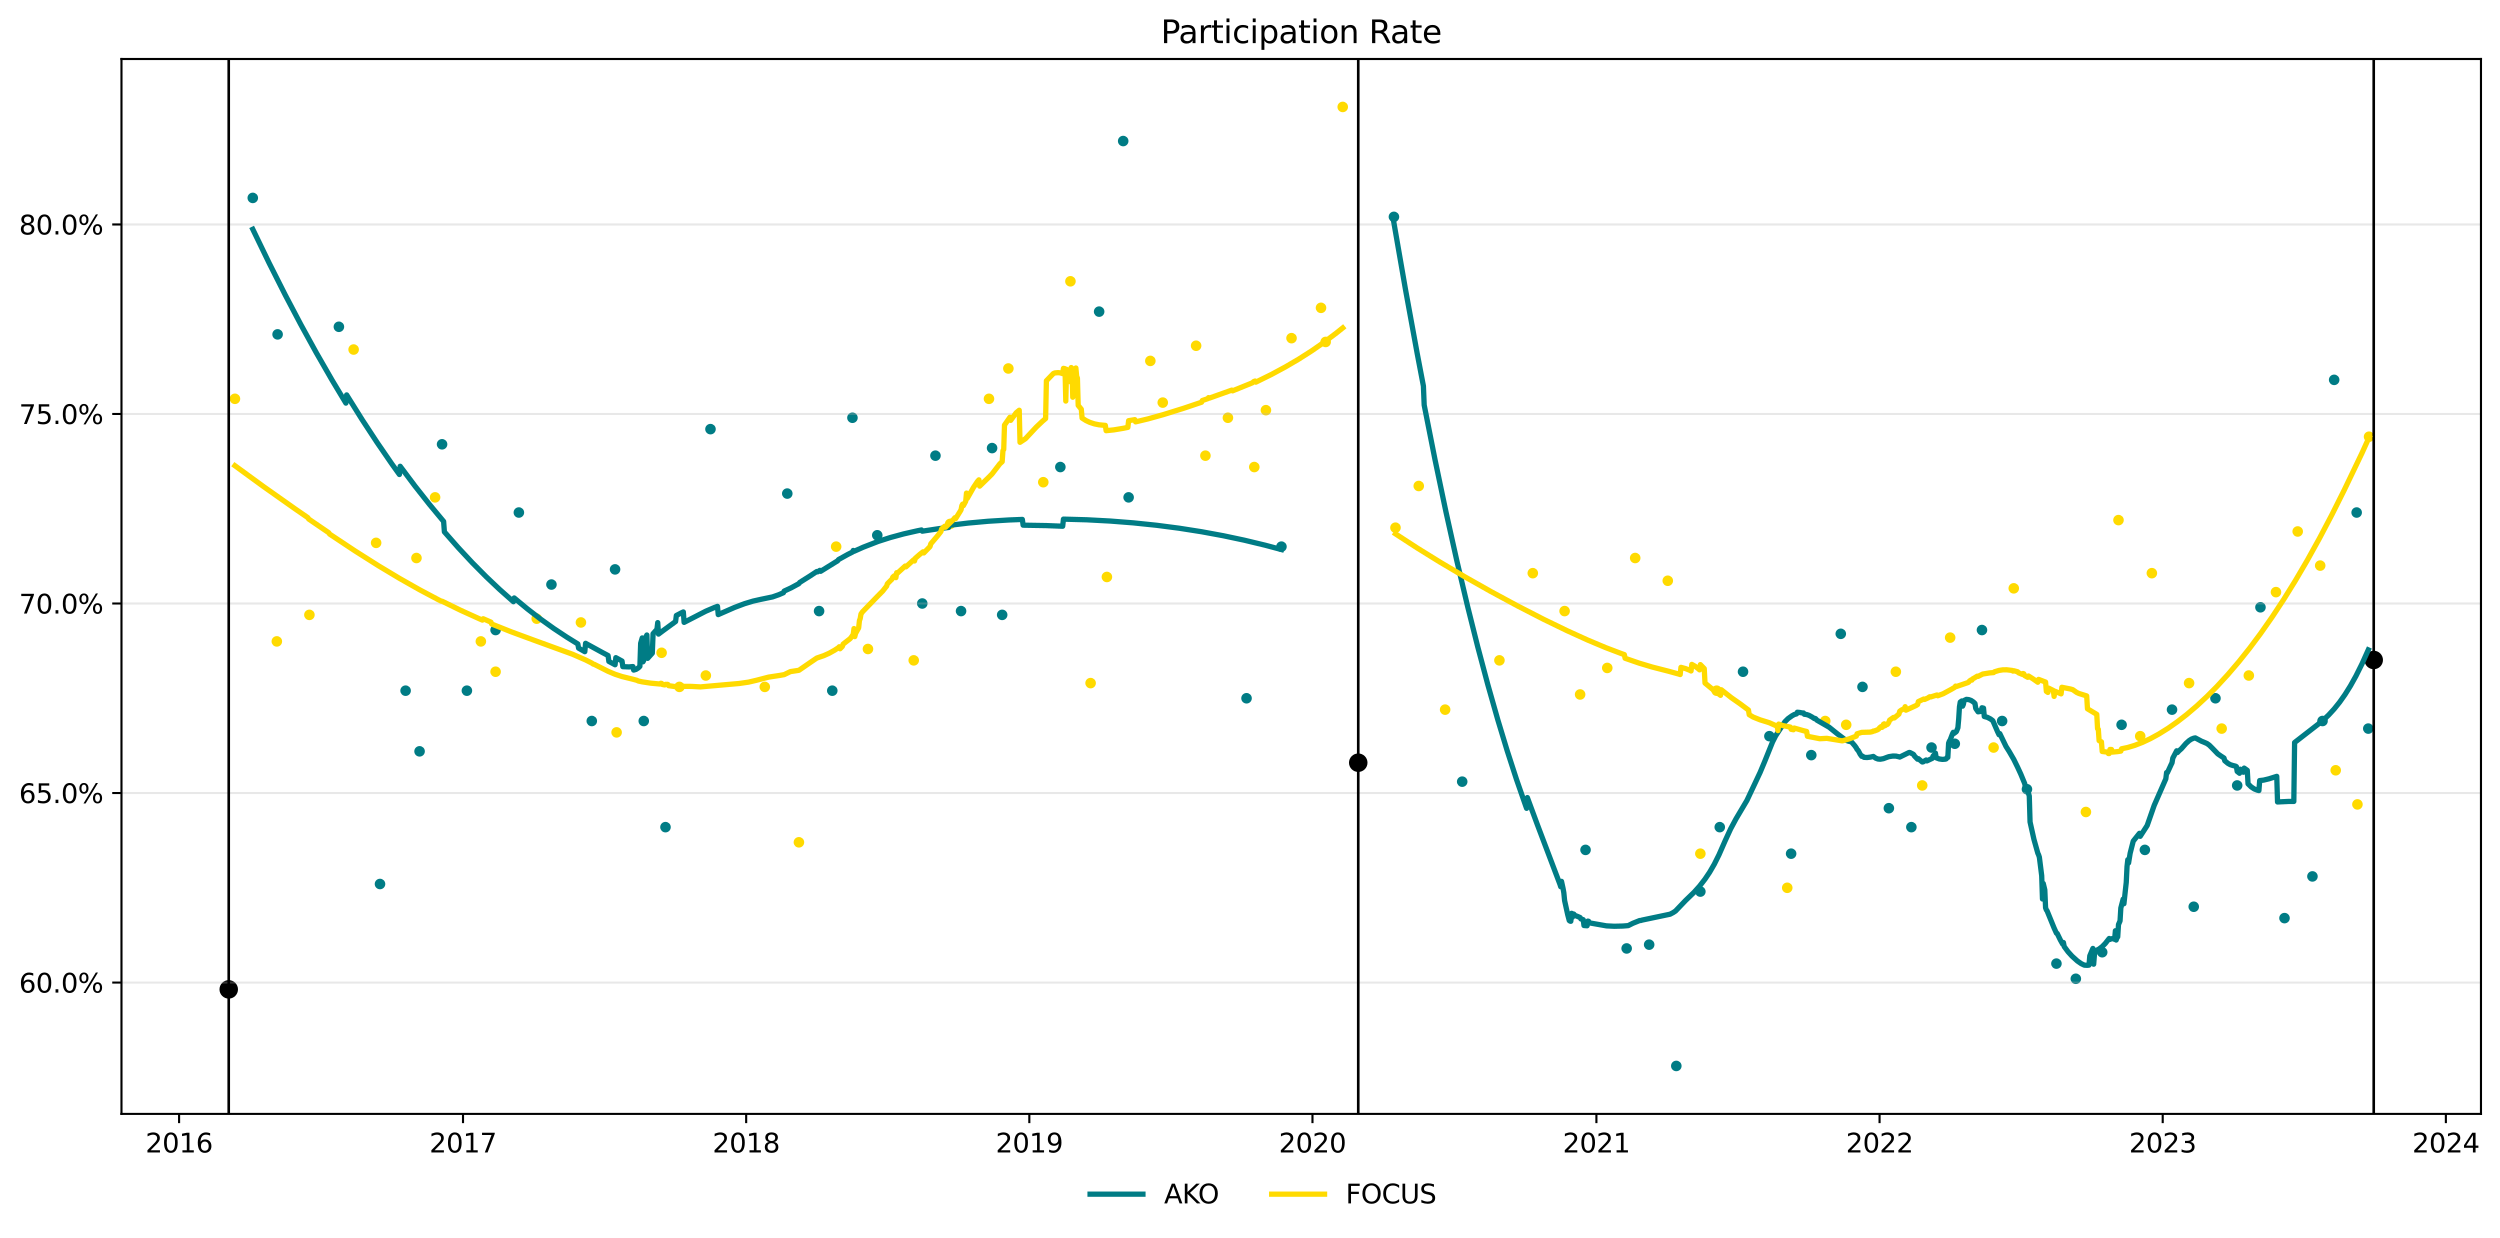<?xml version="1.0" encoding="utf-8" standalone="no"?>
<!DOCTYPE svg PUBLIC "-//W3C//DTD SVG 1.1//EN"
  "http://www.w3.org/Graphics/SVG/1.1/DTD/svg11.dtd">
<svg xmlns:xlink="http://www.w3.org/1999/xlink" width="945.967pt" height="468.629pt" viewBox="0 0 945.967 468.629" xmlns="http://www.w3.org/2000/svg" version="1.1">
 <defs>
  <style type="text/css">*{stroke-linejoin: round; stroke-linecap: butt}</style>
 </defs>
 <g id="figure_1">
  <g id="patch_1">
   <path d="M 0 468.629 
L 945.967 468.629 
L 945.967 0 
L 0 0 
z
" style="fill: #ffffff"/>
  </g>
  <g id="axes_1">
   <g id="patch_2">
    <path d="M 45.967 421.486 
L 938.767 421.486 
L 938.767 22.318 
L 45.967 22.318 
z
" style="fill: #ffffff"/>
   </g>
   <g id="PathCollection_1">
    <defs>
     <path id="m2fdf9a8ad1" d="M 0 3 
C 0.796 3 1.559 2.684 2.121 2.121 
C 2.684 1.559 3 0.796 3 0 
C 3 -0.796 2.684 -1.559 2.121 -2.121 
C 1.559 -2.684 0.796 -3 0 -3 
C -0.796 -3 -1.559 -2.684 -2.121 -2.121 
C -2.684 -1.559 -3 -0.796 -3 0 
C -3 0.796 -2.684 1.559 -2.121 2.121 
C -1.559 2.684 -0.796 3 0 3 
z
" style="stroke: #000000"/>
    </defs>
    <g clip-path="url(#pef6f2d0e16)">
     <use xlink:href="#m2fdf9a8ad1" x="86.549" y="374.369" style="stroke: #000000"/>
    </g>
   </g>
   <g id="PathCollection_2">
    <g clip-path="url(#pef6f2d0e16)">
     <use xlink:href="#m2fdf9a8ad1" x="513.942" y="288.597" style="stroke: #000000"/>
    </g>
   </g>
   <g id="PathCollection_3">
    <g clip-path="url(#pef6f2d0e16)">
     <use xlink:href="#m2fdf9a8ad1" x="898.185" y="249.728" style="stroke: #000000"/>
    </g>
   </g>
   <g id="PathCollection_4">
    <defs>
     <path id="m5c3ade6c97" d="M 0 1.5 
C 0.398 1.5 0.779 1.342 1.061 1.061 
C 1.342 0.779 1.5 0.398 1.5 0 
C 1.5 -0.398 1.342 -0.779 1.061 -1.061 
C 0.779 -1.342 0.398 -1.5 0 -1.5 
C -0.398 -1.5 -0.779 -1.342 -1.061 -1.061 
C -1.342 -0.779 -1.5 -0.398 -1.5 0 
C -1.5 0.398 -1.342 0.779 -1.061 1.061 
C -0.779 1.342 -0.398 1.5 0 1.5 
z
" style="stroke: #007c85"/>
    </defs>
    <g clip-path="url(#pef6f2d0e16)">
     <use xlink:href="#m5c3ade6c97" x="95.649" y="74.886" style="fill: #007c85; stroke: #007c85"/>
     <use xlink:href="#m5c3ade6c97" x="105.042" y="126.521" style="fill: #007c85; stroke: #007c85"/>
     <use xlink:href="#m5c3ade6c97" x="128.232" y="123.652" style="fill: #007c85; stroke: #007c85"/>
     <use xlink:href="#m5c3ade6c97" x="143.789" y="334.495" style="fill: #007c85; stroke: #007c85"/>
     <use xlink:href="#m5c3ade6c97" x="153.476" y="261.346" style="fill: #007c85; stroke: #007c85"/>
     <use xlink:href="#m5c3ade6c97" x="158.76" y="284.295" style="fill: #007c85; stroke: #007c85"/>
     <use xlink:href="#m5c3ade6c97" x="167.272" y="168.116" style="fill: #007c85; stroke: #007c85"/>
     <use xlink:href="#m5c3ade6c97" x="176.666" y="261.346" style="fill: #007c85; stroke: #007c85"/>
     <use xlink:href="#m5c3ade6c97" x="187.527" y="238.397" style="fill: #007c85; stroke: #007c85"/>
     <use xlink:href="#m5c3ade6c97" x="196.333" y="193.933" style="fill: #007c85; stroke: #007c85"/>
     <use xlink:href="#m5c3ade6c97" x="208.661" y="221.185" style="fill: #007c85; stroke: #007c85"/>
     <use xlink:href="#m5c3ade6c97" x="223.925" y="272.82" style="fill: #007c85; stroke: #007c85"/>
     <use xlink:href="#m5c3ade6c97" x="232.732" y="215.448" style="fill: #007c85; stroke: #007c85"/>
     <use xlink:href="#m5c3ade6c97" x="243.593" y="272.82" style="fill: #007c85; stroke: #007c85"/>
     <use xlink:href="#m5c3ade6c97" x="251.812" y="312.981" style="fill: #007c85; stroke: #007c85"/>
     <use xlink:href="#m5c3ade6c97" x="268.837" y="162.378" style="fill: #007c85; stroke: #007c85"/>
     <use xlink:href="#m5c3ade6c97" x="297.897" y="186.762" style="fill: #007c85; stroke: #007c85"/>
     <use xlink:href="#m5c3ade6c97" x="309.932" y="231.225" style="fill: #007c85; stroke: #007c85"/>
     <use xlink:href="#m5c3ade6c97" x="314.923" y="261.346" style="fill: #007c85; stroke: #007c85"/>
     <use xlink:href="#m5c3ade6c97" x="322.555" y="158.075" style="fill: #007c85; stroke: #007c85"/>
     <use xlink:href="#m5c3ade6c97" x="331.948" y="202.539" style="fill: #007c85; stroke: #007c85"/>
     <use xlink:href="#m5c3ade6c97" x="348.973" y="228.357" style="fill: #007c85; stroke: #007c85"/>
     <use xlink:href="#m5c3ade6c97" x="353.963" y="172.418" style="fill: #007c85; stroke: #007c85"/>
     <use xlink:href="#m5c3ade6c97" x="363.65" y="231.225" style="fill: #007c85; stroke: #007c85"/>
     <use xlink:href="#m5c3ade6c97" x="375.392" y="169.55" style="fill: #007c85; stroke: #007c85"/>
     <use xlink:href="#m5c3ade6c97" x="379.208" y="232.659" style="fill: #007c85; stroke: #007c85"/>
     <use xlink:href="#m5c3ade6c97" x="401.223" y="176.721" style="fill: #007c85; stroke: #007c85"/>
     <use xlink:href="#m5c3ade6c97" x="415.9" y="117.915" style="fill: #007c85; stroke: #007c85"/>
     <use xlink:href="#m5c3ade6c97" x="425" y="53.371" style="fill: #007c85; stroke: #007c85"/>
     <use xlink:href="#m5c3ade6c97" x="427.055" y="188.196" style="fill: #007c85; stroke: #007c85"/>
     <use xlink:href="#m5c3ade6c97" x="471.673" y="264.214" style="fill: #007c85; stroke: #007c85"/>
     <use xlink:href="#m5c3ade6c97" x="484.882" y="206.842" style="fill: #007c85; stroke: #007c85"/>
    </g>
   </g>
   <g id="PathCollection_5">
    <g clip-path="url(#pef6f2d0e16)">
     <use xlink:href="#m5c3ade6c97" x="527.445" y="82.057" style="fill: #007c85; stroke: #007c85"/>
     <use xlink:href="#m5c3ade6c97" x="553.277" y="295.769" style="fill: #007c85; stroke: #007c85"/>
     <use xlink:href="#m5c3ade6c97" x="599.949" y="321.587" style="fill: #007c85; stroke: #007c85"/>
     <use xlink:href="#m5c3ade6c97" x="615.507" y="358.879" style="fill: #007c85; stroke: #007c85"/>
     <use xlink:href="#m5c3ade6c97" x="624.02" y="357.444" style="fill: #007c85; stroke: #007c85"/>
     <use xlink:href="#m5c3ade6c97" x="634.293" y="403.342" style="fill: #007c85; stroke: #007c85"/>
     <use xlink:href="#m5c3ade6c97" x="643.393" y="337.364" style="fill: #007c85; stroke: #007c85"/>
     <use xlink:href="#m5c3ade6c97" x="650.732" y="312.981" style="fill: #007c85; stroke: #007c85"/>
     <use xlink:href="#m5c3ade6c97" x="659.538" y="254.174" style="fill: #007c85; stroke: #007c85"/>
     <use xlink:href="#m5c3ade6c97" x="669.518" y="278.557" style="fill: #007c85; stroke: #007c85"/>
     <use xlink:href="#m5c3ade6c97" x="677.737" y="323.021" style="fill: #007c85; stroke: #007c85"/>
     <use xlink:href="#m5c3ade6c97" x="685.369" y="285.729" style="fill: #007c85; stroke: #007c85"/>
     <use xlink:href="#m5c3ade6c97" x="696.524" y="239.831" style="fill: #007c85; stroke: #007c85"/>
     <use xlink:href="#m5c3ade6c97" x="704.743" y="259.911" style="fill: #007c85; stroke: #007c85"/>
     <use xlink:href="#m5c3ade6c97" x="714.723" y="305.809" style="fill: #007c85; stroke: #007c85"/>
     <use xlink:href="#m5c3ade6c97" x="723.236" y="312.981" style="fill: #007c85; stroke: #007c85"/>
     <use xlink:href="#m5c3ade6c97" x="730.868" y="282.86" style="fill: #007c85; stroke: #007c85"/>
     <use xlink:href="#m5c3ade6c97" x="739.674" y="281.426" style="fill: #007c85; stroke: #007c85"/>
     <use xlink:href="#m5c3ade6c97" x="749.948" y="238.397" style="fill: #007c85; stroke: #007c85"/>
     <use xlink:href="#m5c3ade6c97" x="757.58" y="272.82" style="fill: #007c85; stroke: #007c85"/>
     <use xlink:href="#m5c3ade6c97" x="766.973" y="298.638" style="fill: #007c85; stroke: #007c85"/>
     <use xlink:href="#m5c3ade6c97" x="778.128" y="364.616" style="fill: #007c85; stroke: #007c85"/>
     <use xlink:href="#m5c3ade6c97" x="785.466" y="370.353" style="fill: #007c85; stroke: #007c85"/>
     <use xlink:href="#m5c3ade6c97" x="795.447" y="360.313" style="fill: #007c85; stroke: #007c85"/>
     <use xlink:href="#m5c3ade6c97" x="802.785" y="274.254" style="fill: #007c85; stroke: #007c85"/>
     <use xlink:href="#m5c3ade6c97" x="811.591" y="321.587" style="fill: #007c85; stroke: #007c85"/>
     <use xlink:href="#m5c3ade6c97" x="821.865" y="268.517" style="fill: #007c85; stroke: #007c85"/>
     <use xlink:href="#m5c3ade6c97" x="830.084" y="343.101" style="fill: #007c85; stroke: #007c85"/>
     <use xlink:href="#m5c3ade6c97" x="838.303" y="264.214" style="fill: #007c85; stroke: #007c85"/>
     <use xlink:href="#m5c3ade6c97" x="846.522" y="297.203" style="fill: #007c85; stroke: #007c85"/>
     <use xlink:href="#m5c3ade6c97" x="855.329" y="229.791" style="fill: #007c85; stroke: #007c85"/>
     <use xlink:href="#m5c3ade6c97" x="864.428" y="347.404" style="fill: #007c85; stroke: #007c85"/>
     <use xlink:href="#m5c3ade6c97" x="874.996" y="331.627" style="fill: #007c85; stroke: #007c85"/>
     <use xlink:href="#m5c3ade6c97" x="878.812" y="272.82" style="fill: #007c85; stroke: #007c85"/>
     <use xlink:href="#m5c3ade6c97" x="883.215" y="143.732" style="fill: #007c85; stroke: #007c85"/>
     <use xlink:href="#m5c3ade6c97" x="891.728" y="193.933" style="fill: #007c85; stroke: #007c85"/>
     <use xlink:href="#m5c3ade6c97" x="896.131" y="275.689" style="fill: #007c85; stroke: #007c85"/>
    </g>
   </g>
   <g id="PathCollection_6">
    <defs>
     <path id="m5fbf2c0756" d="M 0 1.5 
C 0.398 1.5 0.779 1.342 1.061 1.061 
C 1.342 0.779 1.5 0.398 1.5 0 
C 1.5 -0.398 1.342 -0.779 1.061 -1.061 
C 0.779 -1.342 0.398 -1.5 0 -1.5 
C -0.398 -1.5 -0.779 -1.342 -1.061 -1.061 
C -1.342 -0.779 -1.5 -0.398 -1.5 0 
C -1.5 0.398 -1.342 0.779 -1.061 1.061 
C -0.779 1.342 -0.398 1.5 0 1.5 
z
" style="stroke: #ffda00"/>
    </defs>
    <g clip-path="url(#pef6f2d0e16)">
     <use xlink:href="#m5fbf2c0756" x="88.897" y="150.904" style="fill: #ffda00; stroke: #ffda00"/>
     <use xlink:href="#m5fbf2c0756" x="104.748" y="242.7" style="fill: #ffda00; stroke: #ffda00"/>
     <use xlink:href="#m5fbf2c0756" x="117.077" y="232.659" style="fill: #ffda00; stroke: #ffda00"/>
     <use xlink:href="#m5fbf2c0756" x="133.809" y="132.258" style="fill: #ffda00; stroke: #ffda00"/>
     <use xlink:href="#m5fbf2c0756" x="142.321" y="205.408" style="fill: #ffda00; stroke: #ffda00"/>
     <use xlink:href="#m5fbf2c0756" x="157.586" y="211.145" style="fill: #ffda00; stroke: #ffda00"/>
     <use xlink:href="#m5fbf2c0756" x="164.63" y="188.196" style="fill: #ffda00; stroke: #ffda00"/>
     <use xlink:href="#m5fbf2c0756" x="181.949" y="242.7" style="fill: #ffda00; stroke: #ffda00"/>
     <use xlink:href="#m5fbf2c0756" x="187.527" y="254.174" style="fill: #ffda00; stroke: #ffda00"/>
     <use xlink:href="#m5fbf2c0756" x="203.084" y="234.094" style="fill: #ffda00; stroke: #ffda00"/>
     <use xlink:href="#m5fbf2c0756" x="219.816" y="235.528" style="fill: #ffda00; stroke: #ffda00"/>
     <use xlink:href="#m5fbf2c0756" x="233.319" y="277.123" style="fill: #ffda00; stroke: #ffda00"/>
     <use xlink:href="#m5fbf2c0756" x="250.344" y="247.003" style="fill: #ffda00; stroke: #ffda00"/>
     <use xlink:href="#m5fbf2c0756" x="257.095" y="259.911" style="fill: #ffda00; stroke: #ffda00"/>
     <use xlink:href="#m5fbf2c0756" x="267.076" y="255.608" style="fill: #ffda00; stroke: #ffda00"/>
     <use xlink:href="#m5fbf2c0756" x="289.385" y="259.911" style="fill: #ffda00; stroke: #ffda00"/>
     <use xlink:href="#m5fbf2c0756" x="302.3" y="318.718" style="fill: #ffda00; stroke: #ffda00"/>
     <use xlink:href="#m5fbf2c0756" x="316.39" y="206.842" style="fill: #ffda00; stroke: #ffda00"/>
     <use xlink:href="#m5fbf2c0756" x="328.425" y="245.568" style="fill: #ffda00; stroke: #ffda00"/>
     <use xlink:href="#m5fbf2c0756" x="345.744" y="249.871" style="fill: #ffda00; stroke: #ffda00"/>
     <use xlink:href="#m5fbf2c0756" x="359.541" y="198.236" style="fill: #ffda00; stroke: #ffda00"/>
     <use xlink:href="#m5fbf2c0756" x="374.218" y="150.904" style="fill: #ffda00; stroke: #ffda00"/>
     <use xlink:href="#m5fbf2c0756" x="381.556" y="139.429" style="fill: #ffda00; stroke: #ffda00"/>
     <use xlink:href="#m5fbf2c0756" x="394.765" y="182.459" style="fill: #ffda00; stroke: #ffda00"/>
     <use xlink:href="#m5fbf2c0756" x="405.039" y="106.44" style="fill: #ffda00; stroke: #ffda00"/>
     <use xlink:href="#m5fbf2c0756" x="412.671" y="258.477" style="fill: #ffda00; stroke: #ffda00"/>
     <use xlink:href="#m5fbf2c0756" x="418.836" y="218.316" style="fill: #ffda00; stroke: #ffda00"/>
     <use xlink:href="#m5fbf2c0756" x="435.274" y="136.561" style="fill: #ffda00; stroke: #ffda00"/>
     <use xlink:href="#m5fbf2c0756" x="439.97" y="152.338" style="fill: #ffda00; stroke: #ffda00"/>
     <use xlink:href="#m5fbf2c0756" x="452.593" y="130.824" style="fill: #ffda00; stroke: #ffda00"/>
     <use xlink:href="#m5fbf2c0756" x="456.115" y="172.418" style="fill: #ffda00; stroke: #ffda00"/>
     <use xlink:href="#m5fbf2c0756" x="464.628" y="158.075" style="fill: #ffda00; stroke: #ffda00"/>
     <use xlink:href="#m5fbf2c0756" x="474.608" y="176.721" style="fill: #ffda00; stroke: #ffda00"/>
     <use xlink:href="#m5fbf2c0756" x="479.011" y="155.207" style="fill: #ffda00; stroke: #ffda00"/>
     <use xlink:href="#m5fbf2c0756" x="488.698" y="127.955" style="fill: #ffda00; stroke: #ffda00"/>
     <use xlink:href="#m5fbf2c0756" x="499.852" y="116.48" style="fill: #ffda00; stroke: #ffda00"/>
     <use xlink:href="#m5fbf2c0756" x="501.614" y="129.389" style="fill: #ffda00; stroke: #ffda00"/>
     <use xlink:href="#m5fbf2c0756" x="508.072" y="40.462" style="fill: #ffda00; stroke: #ffda00"/>
    </g>
   </g>
   <g id="PathCollection_7">
    <g clip-path="url(#pef6f2d0e16)">
     <use xlink:href="#m5fbf2c0756" x="528.032" y="199.67" style="fill: #ffda00; stroke: #ffda00"/>
     <use xlink:href="#m5fbf2c0756" x="536.838" y="183.893" style="fill: #ffda00; stroke: #ffda00"/>
     <use xlink:href="#m5fbf2c0756" x="546.819" y="268.517" style="fill: #ffda00; stroke: #ffda00"/>
     <use xlink:href="#m5fbf2c0756" x="567.366" y="249.871" style="fill: #ffda00; stroke: #ffda00"/>
     <use xlink:href="#m5fbf2c0756" x="579.989" y="216.882" style="fill: #ffda00; stroke: #ffda00"/>
     <use xlink:href="#m5fbf2c0756" x="592.024" y="231.225" style="fill: #ffda00; stroke: #ffda00"/>
     <use xlink:href="#m5fbf2c0756" x="597.895" y="262.78" style="fill: #ffda00; stroke: #ffda00"/>
     <use xlink:href="#m5fbf2c0756" x="608.168" y="252.74" style="fill: #ffda00; stroke: #ffda00"/>
     <use xlink:href="#m5fbf2c0756" x="618.736" y="211.145" style="fill: #ffda00; stroke: #ffda00"/>
     <use xlink:href="#m5fbf2c0756" x="631.065" y="219.751" style="fill: #ffda00; stroke: #ffda00"/>
     <use xlink:href="#m5fbf2c0756" x="643.393" y="323.021" style="fill: #ffda00; stroke: #ffda00"/>
     <use xlink:href="#m5fbf2c0756" x="649.558" y="261.346" style="fill: #ffda00; stroke: #ffda00"/>
     <use xlink:href="#m5fbf2c0756" x="676.27" y="335.93" style="fill: #ffda00; stroke: #ffda00"/>
     <use xlink:href="#m5fbf2c0756" x="690.653" y="272.82" style="fill: #ffda00; stroke: #ffda00"/>
     <use xlink:href="#m5fbf2c0756" x="698.579" y="274.254" style="fill: #ffda00; stroke: #ffda00"/>
     <use xlink:href="#m5fbf2c0756" x="717.365" y="254.174" style="fill: #ffda00; stroke: #ffda00"/>
     <use xlink:href="#m5fbf2c0756" x="727.345" y="297.203" style="fill: #ffda00; stroke: #ffda00"/>
     <use xlink:href="#m5fbf2c0756" x="737.913" y="241.265" style="fill: #ffda00; stroke: #ffda00"/>
     <use xlink:href="#m5fbf2c0756" x="754.351" y="282.86" style="fill: #ffda00; stroke: #ffda00"/>
     <use xlink:href="#m5fbf2c0756" x="761.983" y="222.619" style="fill: #ffda00; stroke: #ffda00"/>
     <use xlink:href="#m5fbf2c0756" x="789.282" y="307.243" style="fill: #ffda00; stroke: #ffda00"/>
     <use xlink:href="#m5fbf2c0756" x="801.611" y="196.802" style="fill: #ffda00; stroke: #ffda00"/>
     <use xlink:href="#m5fbf2c0756" x="809.83" y="278.557" style="fill: #ffda00; stroke: #ffda00"/>
     <use xlink:href="#m5fbf2c0756" x="814.233" y="216.882" style="fill: #ffda00; stroke: #ffda00"/>
     <use xlink:href="#m5fbf2c0756" x="828.323" y="258.477" style="fill: #ffda00; stroke: #ffda00"/>
     <use xlink:href="#m5fbf2c0756" x="840.652" y="275.689" style="fill: #ffda00; stroke: #ffda00"/>
     <use xlink:href="#m5fbf2c0756" x="850.926" y="255.608" style="fill: #ffda00; stroke: #ffda00"/>
     <use xlink:href="#m5fbf2c0756" x="861.199" y="224.054" style="fill: #ffda00; stroke: #ffda00"/>
     <use xlink:href="#m5fbf2c0756" x="869.419" y="201.105" style="fill: #ffda00; stroke: #ffda00"/>
     <use xlink:href="#m5fbf2c0756" x="877.931" y="214.013" style="fill: #ffda00; stroke: #ffda00"/>
     <use xlink:href="#m5fbf2c0756" x="883.802" y="291.466" style="fill: #ffda00; stroke: #ffda00"/>
     <use xlink:href="#m5fbf2c0756" x="892.021" y="304.375" style="fill: #ffda00; stroke: #ffda00"/>
     <use xlink:href="#m5fbf2c0756" x="896.424" y="165.247" style="fill: #ffda00; stroke: #ffda00"/>
    </g>
   </g>
   <g id="matplotlib.axis_1">
    <g id="xtick_1">
     <g id="line2d_1">
      <defs>
       <path id="m4a898d74cb" d="M 0 0 
L 0 3.5 
" style="stroke: #000000; stroke-width: 0.8"/>
      </defs>
      <g>
       <use xlink:href="#m4a898d74cb" x="67.762" y="421.486" style="stroke: #000000; stroke-width: 0.8"/>
      </g>
     </g>
     <g id="text_1">
      <!-- 2016 -->
      <g transform="translate(55.037 436.085) scale(0.1 -0.1)">
       <defs>
        <path id="DejaVuSans-32" d="M 1228 531 
L 3431 531 
L 3431 0 
L 469 0 
L 469 531 
Q 828 903 1448 1529 
Q 2069 2156 2228 2338 
Q 2531 2678 2651 2914 
Q 2772 3150 2772 3378 
Q 2772 3750 2511 3984 
Q 2250 4219 1831 4219 
Q 1534 4219 1204 4116 
Q 875 4013 500 3803 
L 500 4441 
Q 881 4594 1212 4672 
Q 1544 4750 1819 4750 
Q 2544 4750 2975 4387 
Q 3406 4025 3406 3419 
Q 3406 3131 3298 2873 
Q 3191 2616 2906 2266 
Q 2828 2175 2409 1742 
Q 1991 1309 1228 531 
z
" transform="scale(0.016)"/>
        <path id="DejaVuSans-30" d="M 2034 4250 
Q 1547 4250 1301 3770 
Q 1056 3291 1056 2328 
Q 1056 1369 1301 889 
Q 1547 409 2034 409 
Q 2525 409 2770 889 
Q 3016 1369 3016 2328 
Q 3016 3291 2770 3770 
Q 2525 4250 2034 4250 
z
M 2034 4750 
Q 2819 4750 3233 4129 
Q 3647 3509 3647 2328 
Q 3647 1150 3233 529 
Q 2819 -91 2034 -91 
Q 1250 -91 836 529 
Q 422 1150 422 2328 
Q 422 3509 836 4129 
Q 1250 4750 2034 4750 
z
" transform="scale(0.016)"/>
        <path id="DejaVuSans-31" d="M 794 531 
L 1825 531 
L 1825 4091 
L 703 3866 
L 703 4441 
L 1819 4666 
L 2450 4666 
L 2450 531 
L 3481 531 
L 3481 0 
L 794 0 
L 794 531 
z
" transform="scale(0.016)"/>
        <path id="DejaVuSans-36" d="M 2113 2584 
Q 1688 2584 1439 2293 
Q 1191 2003 1191 1497 
Q 1191 994 1439 701 
Q 1688 409 2113 409 
Q 2538 409 2786 701 
Q 3034 994 3034 1497 
Q 3034 2003 2786 2293 
Q 2538 2584 2113 2584 
z
M 3366 4563 
L 3366 3988 
Q 3128 4100 2886 4159 
Q 2644 4219 2406 4219 
Q 1781 4219 1451 3797 
Q 1122 3375 1075 2522 
Q 1259 2794 1537 2939 
Q 1816 3084 2150 3084 
Q 2853 3084 3261 2657 
Q 3669 2231 3669 1497 
Q 3669 778 3244 343 
Q 2819 -91 2113 -91 
Q 1303 -91 875 529 
Q 447 1150 447 2328 
Q 447 3434 972 4092 
Q 1497 4750 2381 4750 
Q 2619 4750 2861 4703 
Q 3103 4656 3366 4563 
z
" transform="scale(0.016)"/>
       </defs>
       <use xlink:href="#DejaVuSans-32"/>
       <use xlink:href="#DejaVuSans-30" x="63.623"/>
       <use xlink:href="#DejaVuSans-31" x="127.246"/>
       <use xlink:href="#DejaVuSans-36" x="190.869"/>
      </g>
     </g>
    </g>
    <g id="xtick_2">
     <g id="line2d_2">
      <g>
       <use xlink:href="#m4a898d74cb" x="175.198" y="421.486" style="stroke: #000000; stroke-width: 0.8"/>
      </g>
     </g>
     <g id="text_2">
      <!-- 2017 -->
      <g transform="translate(162.473 436.085) scale(0.1 -0.1)">
       <defs>
        <path id="DejaVuSans-37" d="M 525 4666 
L 3525 4666 
L 3525 4397 
L 1831 0 
L 1172 0 
L 2766 4134 
L 525 4134 
L 525 4666 
z
" transform="scale(0.016)"/>
       </defs>
       <use xlink:href="#DejaVuSans-32"/>
       <use xlink:href="#DejaVuSans-30" x="63.623"/>
       <use xlink:href="#DejaVuSans-31" x="127.246"/>
       <use xlink:href="#DejaVuSans-37" x="190.869"/>
      </g>
     </g>
    </g>
    <g id="xtick_3">
     <g id="line2d_3">
      <g>
       <use xlink:href="#m4a898d74cb" x="282.34" y="421.486" style="stroke: #000000; stroke-width: 0.8"/>
      </g>
     </g>
     <g id="text_3">
      <!-- 2018 -->
      <g transform="translate(269.615 436.085) scale(0.1 -0.1)">
       <defs>
        <path id="DejaVuSans-38" d="M 2034 2216 
Q 1584 2216 1326 1975 
Q 1069 1734 1069 1313 
Q 1069 891 1326 650 
Q 1584 409 2034 409 
Q 2484 409 2743 651 
Q 3003 894 3003 1313 
Q 3003 1734 2745 1975 
Q 2488 2216 2034 2216 
z
M 1403 2484 
Q 997 2584 770 2862 
Q 544 3141 544 3541 
Q 544 4100 942 4425 
Q 1341 4750 2034 4750 
Q 2731 4750 3128 4425 
Q 3525 4100 3525 3541 
Q 3525 3141 3298 2862 
Q 3072 2584 2669 2484 
Q 3125 2378 3379 2068 
Q 3634 1759 3634 1313 
Q 3634 634 3220 271 
Q 2806 -91 2034 -91 
Q 1263 -91 848 271 
Q 434 634 434 1313 
Q 434 1759 690 2068 
Q 947 2378 1403 2484 
z
M 1172 3481 
Q 1172 3119 1398 2916 
Q 1625 2713 2034 2713 
Q 2441 2713 2670 2916 
Q 2900 3119 2900 3481 
Q 2900 3844 2670 4047 
Q 2441 4250 2034 4250 
Q 1625 4250 1398 4047 
Q 1172 3844 1172 3481 
z
" transform="scale(0.016)"/>
       </defs>
       <use xlink:href="#DejaVuSans-32"/>
       <use xlink:href="#DejaVuSans-30" x="63.623"/>
       <use xlink:href="#DejaVuSans-31" x="127.246"/>
       <use xlink:href="#DejaVuSans-38" x="190.869"/>
      </g>
     </g>
    </g>
    <g id="xtick_4">
     <g id="line2d_4">
      <g>
       <use xlink:href="#m4a898d74cb" x="389.482" y="421.486" style="stroke: #000000; stroke-width: 0.8"/>
      </g>
     </g>
     <g id="text_4">
      <!-- 2019 -->
      <g transform="translate(376.757 436.085) scale(0.1 -0.1)">
       <defs>
        <path id="DejaVuSans-39" d="M 703 97 
L 703 672 
Q 941 559 1184 500 
Q 1428 441 1663 441 
Q 2288 441 2617 861 
Q 2947 1281 2994 2138 
Q 2813 1869 2534 1725 
Q 2256 1581 1919 1581 
Q 1219 1581 811 2004 
Q 403 2428 403 3163 
Q 403 3881 828 4315 
Q 1253 4750 1959 4750 
Q 2769 4750 3195 4129 
Q 3622 3509 3622 2328 
Q 3622 1225 3098 567 
Q 2575 -91 1691 -91 
Q 1453 -91 1209 -44 
Q 966 3 703 97 
z
M 1959 2075 
Q 2384 2075 2632 2365 
Q 2881 2656 2881 3163 
Q 2881 3666 2632 3958 
Q 2384 4250 1959 4250 
Q 1534 4250 1286 3958 
Q 1038 3666 1038 3163 
Q 1038 2656 1286 2365 
Q 1534 2075 1959 2075 
z
" transform="scale(0.016)"/>
       </defs>
       <use xlink:href="#DejaVuSans-32"/>
       <use xlink:href="#DejaVuSans-30" x="63.623"/>
       <use xlink:href="#DejaVuSans-31" x="127.246"/>
       <use xlink:href="#DejaVuSans-39" x="190.869"/>
      </g>
     </g>
    </g>
    <g id="xtick_5">
     <g id="line2d_5">
      <g>
       <use xlink:href="#m4a898d74cb" x="496.624" y="421.486" style="stroke: #000000; stroke-width: 0.8"/>
      </g>
     </g>
     <g id="text_5">
      <!-- 2020 -->
      <g transform="translate(483.899 436.085) scale(0.1 -0.1)">
       <use xlink:href="#DejaVuSans-32"/>
       <use xlink:href="#DejaVuSans-30" x="63.623"/>
       <use xlink:href="#DejaVuSans-32" x="127.246"/>
       <use xlink:href="#DejaVuSans-30" x="190.869"/>
      </g>
     </g>
    </g>
    <g id="xtick_6">
     <g id="line2d_6">
      <g>
       <use xlink:href="#m4a898d74cb" x="604.059" y="421.486" style="stroke: #000000; stroke-width: 0.8"/>
      </g>
     </g>
     <g id="text_6">
      <!-- 2021 -->
      <g transform="translate(591.334 436.085) scale(0.1 -0.1)">
       <use xlink:href="#DejaVuSans-32"/>
       <use xlink:href="#DejaVuSans-30" x="63.623"/>
       <use xlink:href="#DejaVuSans-32" x="127.246"/>
       <use xlink:href="#DejaVuSans-31" x="190.869"/>
      </g>
     </g>
    </g>
    <g id="xtick_7">
     <g id="line2d_7">
      <g>
       <use xlink:href="#m4a898d74cb" x="711.201" y="421.486" style="stroke: #000000; stroke-width: 0.8"/>
      </g>
     </g>
     <g id="text_7">
      <!-- 2022 -->
      <g transform="translate(698.476 436.085) scale(0.1 -0.1)">
       <use xlink:href="#DejaVuSans-32"/>
       <use xlink:href="#DejaVuSans-30" x="63.623"/>
       <use xlink:href="#DejaVuSans-32" x="127.246"/>
       <use xlink:href="#DejaVuSans-32" x="190.869"/>
      </g>
     </g>
    </g>
    <g id="xtick_8">
     <g id="line2d_8">
      <g>
       <use xlink:href="#m4a898d74cb" x="818.343" y="421.486" style="stroke: #000000; stroke-width: 0.8"/>
      </g>
     </g>
     <g id="text_8">
      <!-- 2023 -->
      <g transform="translate(805.618 436.085) scale(0.1 -0.1)">
       <defs>
        <path id="DejaVuSans-33" d="M 2597 2516 
Q 3050 2419 3304 2112 
Q 3559 1806 3559 1356 
Q 3559 666 3084 287 
Q 2609 -91 1734 -91 
Q 1441 -91 1130 -33 
Q 819 25 488 141 
L 488 750 
Q 750 597 1062 519 
Q 1375 441 1716 441 
Q 2309 441 2620 675 
Q 2931 909 2931 1356 
Q 2931 1769 2642 2001 
Q 2353 2234 1838 2234 
L 1294 2234 
L 1294 2753 
L 1863 2753 
Q 2328 2753 2575 2939 
Q 2822 3125 2822 3475 
Q 2822 3834 2567 4026 
Q 2313 4219 1838 4219 
Q 1578 4219 1281 4162 
Q 984 4106 628 3988 
L 628 4550 
Q 988 4650 1302 4700 
Q 1616 4750 1894 4750 
Q 2613 4750 3031 4423 
Q 3450 4097 3450 3541 
Q 3450 3153 3228 2886 
Q 3006 2619 2597 2516 
z
" transform="scale(0.016)"/>
       </defs>
       <use xlink:href="#DejaVuSans-32"/>
       <use xlink:href="#DejaVuSans-30" x="63.623"/>
       <use xlink:href="#DejaVuSans-32" x="127.246"/>
       <use xlink:href="#DejaVuSans-33" x="190.869"/>
      </g>
     </g>
    </g>
    <g id="xtick_9">
     <g id="line2d_9">
      <g>
       <use xlink:href="#m4a898d74cb" x="925.485" y="421.486" style="stroke: #000000; stroke-width: 0.8"/>
      </g>
     </g>
     <g id="text_9">
      <!-- 2024 -->
      <g transform="translate(912.76 436.085) scale(0.1 -0.1)">
       <defs>
        <path id="DejaVuSans-34" d="M 2419 4116 
L 825 1625 
L 2419 1625 
L 2419 4116 
z
M 2253 4666 
L 3047 4666 
L 3047 1625 
L 3713 1625 
L 3713 1100 
L 3047 1100 
L 3047 0 
L 2419 0 
L 2419 1100 
L 313 1100 
L 313 1709 
L 2253 4666 
z
" transform="scale(0.016)"/>
       </defs>
       <use xlink:href="#DejaVuSans-32"/>
       <use xlink:href="#DejaVuSans-30" x="63.623"/>
       <use xlink:href="#DejaVuSans-32" x="127.246"/>
       <use xlink:href="#DejaVuSans-34" x="190.869"/>
      </g>
     </g>
    </g>
   </g>
   <g id="matplotlib.axis_2">
    <g id="ytick_1">
     <g id="line2d_10">
      <path d="M 45.967 371.787 
L 938.767 371.787 
" clip-path="url(#pef6f2d0e16)" style="fill: none; stroke: #b0b0b0; stroke-opacity: 0.3; stroke-width: 0.8; stroke-linecap: square"/>
     </g>
     <g id="line2d_11">
      <defs>
       <path id="m9b8c16f757" d="M 0 0 
L -3.5 0 
" style="stroke: #000000; stroke-width: 0.8"/>
      </defs>
      <g>
       <use xlink:href="#m9b8c16f757" x="45.967" y="371.787" style="stroke: #000000; stroke-width: 0.8"/>
      </g>
     </g>
     <g id="text_10">
      <!-- 60.0% -->
      <g transform="translate(7.2 375.587) scale(0.1 -0.1)">
       <defs>
        <path id="DejaVuSans-2e" d="M 684 794 
L 1344 794 
L 1344 0 
L 684 0 
L 684 794 
z
" transform="scale(0.016)"/>
        <path id="DejaVuSans-25" d="M 4653 2053 
Q 4381 2053 4226 1822 
Q 4072 1591 4072 1178 
Q 4072 772 4226 539 
Q 4381 306 4653 306 
Q 4919 306 5073 539 
Q 5228 772 5228 1178 
Q 5228 1588 5073 1820 
Q 4919 2053 4653 2053 
z
M 4653 2450 
Q 5147 2450 5437 2106 
Q 5728 1763 5728 1178 
Q 5728 594 5436 251 
Q 5144 -91 4653 -91 
Q 4153 -91 3862 251 
Q 3572 594 3572 1178 
Q 3572 1766 3864 2108 
Q 4156 2450 4653 2450 
z
M 1428 4353 
Q 1159 4353 1004 4120 
Q 850 3888 850 3481 
Q 850 3069 1003 2837 
Q 1156 2606 1428 2606 
Q 1700 2606 1854 2837 
Q 2009 3069 2009 3481 
Q 2009 3884 1853 4118 
Q 1697 4353 1428 4353 
z
M 4250 4750 
L 4750 4750 
L 1831 -91 
L 1331 -91 
L 4250 4750 
z
M 1428 4750 
Q 1922 4750 2215 4408 
Q 2509 4066 2509 3481 
Q 2509 2891 2217 2550 
Q 1925 2209 1428 2209 
Q 931 2209 642 2551 
Q 353 2894 353 3481 
Q 353 4063 643 4406 
Q 934 4750 1428 4750 
z
" transform="scale(0.016)"/>
       </defs>
       <use xlink:href="#DejaVuSans-36"/>
       <use xlink:href="#DejaVuSans-30" x="63.623"/>
       <use xlink:href="#DejaVuSans-2e" x="127.246"/>
       <use xlink:href="#DejaVuSans-30" x="159.033"/>
       <use xlink:href="#DejaVuSans-25" x="222.656"/>
      </g>
     </g>
    </g>
    <g id="ytick_2">
     <g id="line2d_12">
      <path d="M 45.967 300.072 
L 938.767 300.072 
" clip-path="url(#pef6f2d0e16)" style="fill: none; stroke: #b0b0b0; stroke-opacity: 0.3; stroke-width: 0.8; stroke-linecap: square"/>
     </g>
     <g id="line2d_13">
      <g>
       <use xlink:href="#m9b8c16f757" x="45.967" y="300.072" style="stroke: #000000; stroke-width: 0.8"/>
      </g>
     </g>
     <g id="text_11">
      <!-- 65.0% -->
      <g transform="translate(7.2 303.871) scale(0.1 -0.1)">
       <defs>
        <path id="DejaVuSans-35" d="M 691 4666 
L 3169 4666 
L 3169 4134 
L 1269 4134 
L 1269 2991 
Q 1406 3038 1543 3061 
Q 1681 3084 1819 3084 
Q 2600 3084 3056 2656 
Q 3513 2228 3513 1497 
Q 3513 744 3044 326 
Q 2575 -91 1722 -91 
Q 1428 -91 1123 -41 
Q 819 9 494 109 
L 494 744 
Q 775 591 1075 516 
Q 1375 441 1709 441 
Q 2250 441 2565 725 
Q 2881 1009 2881 1497 
Q 2881 1984 2565 2268 
Q 2250 2553 1709 2553 
Q 1456 2553 1204 2497 
Q 953 2441 691 2322 
L 691 4666 
z
" transform="scale(0.016)"/>
       </defs>
       <use xlink:href="#DejaVuSans-36"/>
       <use xlink:href="#DejaVuSans-35" x="63.623"/>
       <use xlink:href="#DejaVuSans-2e" x="127.246"/>
       <use xlink:href="#DejaVuSans-30" x="159.033"/>
       <use xlink:href="#DejaVuSans-25" x="222.656"/>
      </g>
     </g>
    </g>
    <g id="ytick_3">
     <g id="line2d_14">
      <path d="M 45.967 228.357 
L 938.767 228.357 
" clip-path="url(#pef6f2d0e16)" style="fill: none; stroke: #b0b0b0; stroke-opacity: 0.3; stroke-width: 0.8; stroke-linecap: square"/>
     </g>
     <g id="line2d_15">
      <g>
       <use xlink:href="#m9b8c16f757" x="45.967" y="228.357" style="stroke: #000000; stroke-width: 0.8"/>
      </g>
     </g>
     <g id="text_12">
      <!-- 70.0% -->
      <g transform="translate(7.2 232.156) scale(0.1 -0.1)">
       <use xlink:href="#DejaVuSans-37"/>
       <use xlink:href="#DejaVuSans-30" x="63.623"/>
       <use xlink:href="#DejaVuSans-2e" x="127.246"/>
       <use xlink:href="#DejaVuSans-30" x="159.033"/>
       <use xlink:href="#DejaVuSans-25" x="222.656"/>
      </g>
     </g>
    </g>
    <g id="ytick_4">
     <g id="line2d_16">
      <path d="M 45.967 156.641 
L 938.767 156.641 
" clip-path="url(#pef6f2d0e16)" style="fill: none; stroke: #b0b0b0; stroke-opacity: 0.3; stroke-width: 0.8; stroke-linecap: square"/>
     </g>
     <g id="line2d_17">
      <g>
       <use xlink:href="#m9b8c16f757" x="45.967" y="156.641" style="stroke: #000000; stroke-width: 0.8"/>
      </g>
     </g>
     <g id="text_13">
      <!-- 75.0% -->
      <g transform="translate(7.2 160.44) scale(0.1 -0.1)">
       <use xlink:href="#DejaVuSans-37"/>
       <use xlink:href="#DejaVuSans-35" x="63.623"/>
       <use xlink:href="#DejaVuSans-2e" x="127.246"/>
       <use xlink:href="#DejaVuSans-30" x="159.033"/>
       <use xlink:href="#DejaVuSans-25" x="222.656"/>
      </g>
     </g>
    </g>
    <g id="ytick_5">
     <g id="line2d_18">
      <path d="M 45.967 84.926 
L 938.767 84.926 
" clip-path="url(#pef6f2d0e16)" style="fill: none; stroke: #b0b0b0; stroke-opacity: 0.3; stroke-width: 0.8; stroke-linecap: square"/>
     </g>
     <g id="line2d_19">
      <g>
       <use xlink:href="#m9b8c16f757" x="45.967" y="84.926" style="stroke: #000000; stroke-width: 0.8"/>
      </g>
     </g>
     <g id="text_14">
      <!-- 80.0% -->
      <g transform="translate(7.2 88.725) scale(0.1 -0.1)">
       <use xlink:href="#DejaVuSans-38"/>
       <use xlink:href="#DejaVuSans-30" x="63.623"/>
       <use xlink:href="#DejaVuSans-2e" x="127.246"/>
       <use xlink:href="#DejaVuSans-30" x="159.033"/>
       <use xlink:href="#DejaVuSans-25" x="222.656"/>
      </g>
     </g>
    </g>
   </g>
   <g id="line2d_20">
    <path d="M 86.549 421.486 
L 86.549 22.318 
" clip-path="url(#pef6f2d0e16)" style="fill: none; stroke: #000000; stroke-linecap: square"/>
   </g>
   <g id="line2d_21">
    <path d="M 513.942 421.486 
L 513.942 22.318 
" clip-path="url(#pef6f2d0e16)" style="fill: none; stroke: #000000; stroke-linecap: square"/>
   </g>
   <g id="line2d_22">
    <path d="M 898.185 421.486 
L 898.185 22.318 
" clip-path="url(#pef6f2d0e16)" style="fill: none; stroke: #000000; stroke-linecap: square"/>
   </g>
   <g id="line2d_23">
    <path d="M 95.649 86.748 
L 101.813 99.486 
L 107.977 111.7 
L 113.848 122.848 
L 119.719 133.527 
L 125.59 143.739 
L 130.873 152.533 
L 131.167 149.427 
L 137.038 158.814 
L 142.615 167.321 
L 148.192 175.432 
L 151.128 179.542 
L 151.421 176.436 
L 156.998 183.88 
L 162.576 190.95 
L 167.859 197.303 
L 168.153 201.257 
L 173.437 207.265 
L 178.72 212.932 
L 184.004 218.262 
L 188.994 222.988 
L 193.984 227.418 
L 194.278 227.67 
L 194.571 226.263 
L 199.562 230.398 
L 204.552 234.248 
L 209.542 237.817 
L 214.532 241.121 
L 218.642 243.661 
L 218.935 245.248 
L 221.284 246.583 
L 221.577 243.422 
L 227.741 246.798 
L 230.09 248.047 
L 230.383 250.264 
L 232.732 251.532 
L 233.025 248.852 
L 235.373 250.14 
L 235.667 252.255 
L 238.015 252.351 
L 239.483 252.217 
L 239.777 253.547 
L 240.657 253.289 
L 241.538 252.723 
L 242.125 252.138 
L 242.418 243.414 
L 243.005 241.389 
L 243.299 250.42 
L 243.593 249.872 
L 243.886 242.009 
L 244.767 240.279 
L 245.06 249.11 
L 246.822 247.147 
L 247.115 239.781 
L 248.583 238.132 
L 248.876 235.587 
L 249.17 239.931 
L 250.931 238.612 
L 255.628 235.178 
L 255.921 232.891 
L 257.976 231.819 
L 258.563 231.554 
L 258.857 235.498 
L 267.076 231.263 
L 270.305 229.879 
L 271.479 229.438 
L 271.772 232.555 
L 277.937 229.85 
L 281.753 228.414 
L 284.982 227.438 
L 287.917 226.781 
L 292.32 225.864 
L 294.668 225.041 
L 296.43 224.285 
L 296.723 223.656 
L 299.365 222.426 
L 302.3 220.833 
L 302.594 220.395 
L 306.41 217.996 
L 309.052 216.259 
L 309.345 216.389 
L 310.226 215.817 
L 310.52 216.177 
L 316.977 212.179 
L 317.271 211.746 
L 320.793 209.787 
L 322.555 208.898 
L 322.848 208.287 
L 323.142 208.614 
L 326.664 207.044 
L 332.241 204.881 
L 336.938 203.378 
L 341.928 202.024 
L 347.212 200.823 
L 348.68 200.527 
L 348.973 200.992 
L 355.138 200.056 
L 358.954 199.583 
L 359.247 198.777 
L 366.292 197.926 
L 373.924 197.236 
L 381.85 196.746 
L 386.84 196.548 
L 387.133 198.718 
L 395.94 198.878 
L 402.104 199.121 
L 402.397 196.433 
L 411.204 196.682 
L 420.01 197.152 
L 428.816 197.842 
L 437.622 198.757 
L 446.135 199.863 
L 454.647 201.198 
L 462.866 202.713 
L 470.792 204.394 
L 478.718 206.299 
L 484.882 207.941 
L 484.882 207.941 
" clip-path="url(#pef6f2d0e16)" style="fill: none; stroke: #007c85; stroke-width: 2; stroke-linecap: square"/>
   </g>
   <g id="line2d_24">
    <path d="M 527.445 84.351 
L 531.848 109.706 
L 536.251 133.766 
L 538.6 146.078 
L 538.893 153.264 
L 543.003 174.001 
L 547.112 193.592 
L 551.222 212.071 
L 555.331 229.475 
L 559.147 244.698 
L 562.963 259.023 
L 566.779 272.455 
L 570.302 284.067 
L 573.824 294.926 
L 577.347 305.048 
L 577.64 305.859 
L 577.934 301.797 
L 581.75 312.123 
L 590.263 334.6 
L 590.556 335.522 
L 590.85 333.495 
L 591.437 336.162 
L 591.73 337.801 
L 592.024 340.756 
L 593.198 346.084 
L 593.785 348.307 
L 594.079 348.545 
L 594.372 348.599 
L 594.666 345.583 
L 594.959 347.078 
L 595.253 345.796 
L 595.546 345.905 
L 595.84 346.346 
L 597.014 346.801 
L 597.895 347.184 
L 598.188 347.708 
L 599.069 348.001 
L 599.362 350.205 
L 600.536 350.297 
L 600.83 348.532 
L 601.124 348.616 
L 601.417 349.199 
L 607.875 350.338 
L 610.81 350.487 
L 614.039 350.404 
L 616.094 350.241 
L 617.855 349.356 
L 620.497 348.292 
L 620.791 348.321 
L 621.378 348.139 
L 631.945 345.918 
L 633.119 345.297 
L 634 344.71 
L 637.816 340.715 
L 638.99 339.583 
L 641.045 337.591 
L 643.1 335.299 
L 645.154 332.647 
L 646.916 330.022 
L 648.677 326.984 
L 650.438 323.447 
L 652.786 318.105 
L 654.841 313.645 
L 656.896 309.817 
L 661.006 302.885 
L 665.996 292.289 
L 667.757 288.087 
L 670.692 280.793 
L 671.867 278.463 
L 673.041 276.646 
L 675.389 273.094 
L 676.563 271.924 
L 678.031 270.871 
L 678.911 270.377 
L 679.792 270.122 
L 680.086 269.498 
L 680.966 269.588 
L 682.14 269.8 
L 682.434 269.777 
L 682.727 270.269 
L 683.608 270.375 
L 684.489 270.674 
L 685.663 271.314 
L 686.543 271.903 
L 686.837 271.852 
L 687.131 272.055 
L 687.424 272.461 
L 692.121 275.17 
L 695.35 277.759 
L 697.992 279.758 
L 699.166 280.372 
L 700.046 280.602 
L 700.34 280.633 
L 700.633 280.789 
L 701.808 282.158 
L 702.395 282.976 
L 702.688 283.563 
L 702.982 283.835 
L 703.275 284.261 
L 703.862 285.389 
L 704.449 286.181 
L 704.743 286.116 
L 705.33 286.57 
L 706.504 286.629 
L 707.678 286.49 
L 708.852 286.229 
L 709.733 286.876 
L 710.614 287.209 
L 711.494 287.276 
L 712.668 287.064 
L 714.136 286.512 
L 714.723 286.312 
L 716.191 286.082 
L 717.365 286.095 
L 718.539 286.355 
L 718.833 286.467 
L 722.355 284.731 
L 722.649 284.722 
L 723.823 285.325 
L 724.117 285.527 
L 724.41 286.06 
L 725.584 287.274 
L 725.878 287.078 
L 727.345 288.313 
L 727.639 288.31 
L 728.813 287.574 
L 729.107 287.92 
L 731.161 286.945 
L 731.455 286.073 
L 732.042 285.445 
L 732.336 284.958 
L 732.629 286.741 
L 733.803 287.178 
L 734.977 287.342 
L 736.152 287.254 
L 736.445 287.124 
L 736.739 286.589 
L 737.032 286.6 
L 737.326 281.201 
L 737.619 280.441 
L 737.913 280.009 
L 738.793 277.683 
L 739.087 277.1 
L 739.381 277.508 
L 740.261 276.839 
L 740.848 275.37 
L 741.142 272.063 
L 741.435 267.464 
L 741.729 265.666 
L 742.316 265.236 
L 742.61 267.202 
L 742.903 266.521 
L 743.197 265.045 
L 744.077 264.628 
L 744.958 264.729 
L 745.838 265.043 
L 746.719 265.632 
L 747.306 266.201 
L 747.6 268.064 
L 748.48 269.343 
L 749.654 269.154 
L 749.948 267.813 
L 750.535 267.953 
L 750.829 271.117 
L 752.003 271.437 
L 753.177 272.045 
L 754.058 272.698 
L 755.819 276.782 
L 756.406 278.012 
L 756.699 277.586 
L 759.048 282.447 
L 760.222 284.303 
L 761.983 287.339 
L 763.451 290.336 
L 764.625 292.877 
L 766.093 296.426 
L 766.68 298.924 
L 766.973 298.404 
L 767.267 299.113 
L 767.854 301.232 
L 768.147 311.02 
L 769.615 317.594 
L 771.083 322.833 
L 771.376 323.459 
L 771.67 324.367 
L 772.551 331.34 
L 772.844 340.16 
L 773.138 334.29 
L 773.725 336.705 
L 774.018 343.489 
L 774.312 344.283 
L 774.605 344.691 
L 777.247 351.162 
L 778.128 353.098 
L 778.421 353.212 
L 779.595 355.644 
L 780.476 357.218 
L 780.77 356.639 
L 781.063 358.158 
L 782.531 360.142 
L 783.999 361.768 
L 786.053 363.627 
L 787.521 364.641 
L 788.695 365.205 
L 789.869 365.265 
L 790.456 365.185 
L 790.75 361.674 
L 791.924 358.88 
L 792.218 364.839 
L 792.511 361.208 
L 793.098 359.707 
L 794.272 359.089 
L 795.447 358.192 
L 796.621 356.984 
L 798.088 355.11 
L 798.382 355.458 
L 798.969 355.189 
L 799.85 355.242 
L 800.143 355.437 
L 800.437 352.18 
L 800.73 355.697 
L 801.024 354.877 
L 801.317 354.503 
L 801.611 349.826 
L 802.198 348.462 
L 802.492 343.599 
L 803.372 340.219 
L 803.666 341.961 
L 804.253 336.502 
L 804.546 333.876 
L 804.84 327.854 
L 805.133 325.302 
L 805.427 326.514 
L 806.014 322.889 
L 807.188 318.272 
L 809.536 315.32 
L 809.83 316.448 
L 812.178 312.806 
L 812.472 312.33 
L 815.114 304.754 
L 819.517 294.709 
L 819.81 292.311 
L 820.104 292.392 
L 821.572 289.215 
L 821.865 288.635 
L 822.159 286.875 
L 823.626 284.091 
L 823.92 284.737 
L 824.507 284.1 
L 825.388 283.323 
L 827.149 281.306 
L 828.323 280.246 
L 829.204 279.674 
L 830.084 279.326 
L 830.671 279.215 
L 833.02 280.463 
L 833.9 280.819 
L 835.074 281.327 
L 835.955 281.953 
L 837.129 283.121 
L 839.184 285.252 
L 840.358 286.063 
L 841.532 286.831 
L 841.826 287.866 
L 843 288.836 
L 843.881 289.33 
L 844.761 289.617 
L 845.935 289.917 
L 846.229 290.106 
L 846.522 291.901 
L 847.403 292.595 
L 847.697 291.057 
L 848.577 291.885 
L 848.871 292.201 
L 849.164 290.645 
L 850.338 291.483 
L 850.632 296.591 
L 851.806 297.747 
L 852.98 298.521 
L 854.154 298.99 
L 854.742 299.137 
L 855.035 295.357 
L 856.503 295.188 
L 858.558 294.691 
L 861.493 293.762 
L 861.786 303.451 
L 865.896 303.256 
L 867.951 303.257 
L 868.244 280.961 
L 878.812 272.76 
L 881.16 270.517 
L 883.215 268.273 
L 885.27 265.713 
L 887.324 262.803 
L 889.379 259.517 
L 891.434 255.834 
L 893.782 251.125 
L 896.131 245.902 
L 896.131 245.902 
" clip-path="url(#pef6f2d0e16)" style="fill: none; stroke: #007c85; stroke-width: 2; stroke-linecap: square"/>
   </g>
   <g id="line2d_25">
    <path d="M 88.897 176.22 
L 99.758 184.142 
L 111.793 192.637 
L 116.49 195.875 
L 116.784 196.379 
L 124.416 201.588 
L 124.709 202.076 
L 134.396 208.499 
L 143.202 214.071 
L 151.128 218.828 
L 158.76 223.148 
L 165.805 226.888 
L 166.979 227.487 
L 167.272 227.491 
L 174.317 230.934 
L 181.362 234.13 
L 182.536 234.639 
L 182.83 234.128 
L 185.765 235.405 
L 186.059 236.128 
L 193.397 239.051 
L 201.91 242.191 
L 216.587 247.535 
L 221.577 249.707 
L 223.925 250.891 
L 224.513 251.32 
L 224.806 251.351 
L 230.09 254.018 
L 232.732 255.13 
L 235.373 255.996 
L 239.483 257.014 
L 240.951 257.407 
L 241.538 257.686 
L 243.005 258.003 
L 246.234 258.498 
L 249.757 258.826 
L 250.05 258.541 
L 250.344 258.593 
L 250.638 258.996 
L 251.518 259.166 
L 251.812 258.944 
L 252.105 258.996 
L 252.399 258.929 
L 252.692 258.979 
L 252.986 259.445 
L 255.334 259.783 
L 260.031 259.704 
L 261.792 259.732 
L 265.021 259.915 
L 279.698 258.622 
L 283.22 258.112 
L 286.156 257.425 
L 290.852 256.208 
L 294.962 255.584 
L 296.723 255.272 
L 299.072 254.128 
L 302.3 253.635 
L 306.997 250.399 
L 309.052 249.004 
L 311.694 248.094 
L 313.748 247.176 
L 315.803 246.025 
L 317.271 245.064 
L 317.564 244.726 
L 317.858 245.484 
L 318.739 244.599 
L 319.032 243.716 
L 321.674 241.666 
L 322.261 240.919 
L 322.848 240.046 
L 323.142 237.839 
L 323.435 240.883 
L 323.729 239.718 
L 324.903 237.583 
L 325.197 234.836 
L 325.49 234.048 
L 325.784 232.329 
L 326.371 231.494 
L 331.948 225.728 
L 334.003 223.651 
L 335.177 222.157 
L 335.47 221.829 
L 335.764 220.9 
L 337.232 219.415 
L 337.525 219.154 
L 337.819 218.36 
L 338.406 217.877 
L 338.993 218.572 
L 339.286 216.698 
L 339.58 216.862 
L 342.515 214.183 
L 342.809 214.488 
L 345.744 211.804 
L 346.038 212.271 
L 346.331 211.252 
L 348.093 209.718 
L 349.267 208.803 
L 349.56 209.222 
L 351.909 206.81 
L 352.202 205.768 
L 354.844 202.658 
L 356.018 201.146 
L 356.312 200.137 
L 357.486 199.109 
L 357.779 199.497 
L 360.715 196.645 
L 361.302 195.901 
L 361.595 196.248 
L 363.357 193.409 
L 363.65 192.901 
L 363.944 191.349 
L 364.237 190.772 
L 364.531 191.326 
L 365.411 189.698 
L 365.705 186.577 
L 365.998 188.598 
L 368.347 184.45 
L 369.815 182.238 
L 370.402 181.572 
L 370.695 183.946 
L 374.218 180.513 
L 375.392 179.318 
L 378.327 175.5 
L 379.208 174.697 
L 379.501 170.503 
L 379.795 170.063 
L 380.088 160.841 
L 382.143 157.889 
L 382.437 159.057 
L 384.491 156.202 
L 385.666 155.231 
L 385.959 167.363 
L 388.014 166.003 
L 392.123 161.598 
L 394.472 159.372 
L 395.646 158.377 
L 395.94 144.084 
L 398.581 141.34 
L 399.168 141.107 
L 400.343 141.005 
L 401.223 141.089 
L 402.104 141.376 
L 402.397 139.383 
L 402.984 139.517 
L 403.278 151.757 
L 403.572 139.749 
L 404.452 140.367 
L 404.746 143.995 
L 405.039 144.475 
L 405.333 139.08 
L 405.626 139.343 
L 405.92 150.309 
L 406.213 142.944 
L 406.8 144.204 
L 407.094 139.239 
L 407.388 142.343 
L 407.681 143.083 
L 407.975 153.388 
L 409.149 154.834 
L 409.442 158.192 
L 410.91 159.126 
L 412.378 159.819 
L 414.139 160.394 
L 415.9 160.745 
L 417.955 160.939 
L 418.248 160.951 
L 418.542 162.962 
L 421.477 162.657 
L 425 162.071 
L 426.761 161.712 
L 427.055 159.183 
L 429.403 158.789 
L 429.697 159.626 
L 434.393 158.503 
L 440.264 156.863 
L 447.896 154.48 
L 454.647 152.202 
L 454.941 151.553 
L 456.996 150.854 
L 457.289 150.458 
L 457.583 150.653 
L 466.095 147.615 
L 466.389 147.888 
L 473.434 145.031 
L 474.021 144.781 
L 474.315 144.421 
L 474.902 144.18 
L 475.195 144.601 
L 481.066 141.703 
L 486.35 138.86 
L 491.34 135.937 
L 496.33 132.753 
L 501.027 129.495 
L 505.723 125.96 
L 508.072 124.082 
L 508.072 124.082 
" clip-path="url(#pef6f2d0e16)" style="fill: none; stroke: #ffda00; stroke-width: 2; stroke-linecap: square"/>
   </g>
   <g id="line2d_26">
    <path d="M 528.032 202.002 
L 536.251 207.35 
L 544.764 212.626 
L 554.157 218.185 
L 564.138 223.826 
L 574.411 229.371 
L 584.098 234.345 
L 592.904 238.618 
L 600.83 242.219 
L 607.581 245.054 
L 613.452 247.285 
L 614.626 247.698 
L 614.92 249.083 
L 620.204 250.912 
L 625.194 252.404 
L 631.358 253.988 
L 635.174 255.041 
L 635.761 255.236 
L 636.055 252.521 
L 637.816 252.997 
L 639.284 253.586 
L 639.871 253.887 
L 640.164 251.4 
L 641.338 252.066 
L 642.513 252.946 
L 643.1 253.466 
L 643.393 251.483 
L 644.861 252.986 
L 645.154 258.474 
L 647.796 260.645 
L 651.025 263.103 
L 651.319 260.996 
L 655.135 264.01 
L 658.364 266.264 
L 659.538 267.138 
L 661.593 268.662 
L 661.886 270.435 
L 663.354 271.318 
L 665.996 272.38 
L 668.638 273.196 
L 669.518 273.488 
L 672.454 274.789 
L 672.747 276.451 
L 673.041 273.983 
L 674.508 274.532 
L 677.444 275.123 
L 677.737 275.963 
L 678.618 276.128 
L 678.911 275.486 
L 682.434 276.492 
L 683.608 276.777 
L 683.902 278.592 
L 688.598 279.526 
L 691.24 279.38 
L 697.111 280.334 
L 699.753 279.564 
L 702.395 278.537 
L 702.688 277.657 
L 704.449 277.119 
L 707.678 277.021 
L 708.559 276.821 
L 708.852 276.611 
L 709.146 276.626 
L 710.32 276.189 
L 710.907 275.839 
L 711.201 275.392 
L 711.788 274.927 
L 712.081 275.231 
L 712.375 275.052 
L 712.668 274.067 
L 712.962 273.883 
L 713.256 274.599 
L 713.549 274.412 
L 713.843 274.042 
L 714.136 274.114 
L 714.43 273.788 
L 714.723 273.253 
L 715.017 272.479 
L 716.484 271.465 
L 716.778 271.665 
L 718.539 270.185 
L 718.833 269.135 
L 719.42 268.703 
L 720.594 268.125 
L 720.888 267.405 
L 721.181 268.724 
L 724.997 266.97 
L 725.584 266.598 
L 725.878 265.468 
L 727.933 264.501 
L 728.226 264.664 
L 729.694 264.009 
L 729.987 263.724 
L 730.281 263.632 
L 730.574 263.711 
L 732.923 262.975 
L 733.216 263.266 
L 735.271 262.5 
L 738.5 260.748 
L 739.674 260.056 
L 739.968 259.612 
L 740.261 259.78 
L 744.664 258.268 
L 744.958 258.084 
L 745.251 257.665 
L 745.838 257.269 
L 746.132 257.347 
L 746.426 256.873 
L 747.013 256.567 
L 748.187 255.843 
L 748.48 255.941 
L 750.242 255.048 
L 752.883 254.615 
L 754.351 254.497 
L 754.645 254.205 
L 756.406 253.679 
L 757.874 253.456 
L 759.341 253.444 
L 761.396 253.695 
L 761.69 253.937 
L 761.983 253.796 
L 763.451 254.186 
L 763.744 254.558 
L 765.212 255.172 
L 765.506 254.851 
L 765.799 254.969 
L 766.093 255.629 
L 767.267 256.288 
L 767.56 255.787 
L 769.322 256.91 
L 771.083 258.149 
L 771.376 257.072 
L 774.018 258.086 
L 774.312 261.605 
L 774.899 262.003 
L 775.192 260.388 
L 776.954 261.268 
L 777.247 263.507 
L 777.541 261.544 
L 779.889 262.55 
L 780.183 260.057 
L 783.411 260.704 
L 784.292 260.958 
L 785.76 261.993 
L 786.64 262.404 
L 789.282 263.231 
L 789.576 263.335 
L 789.869 268.201 
L 793.392 270.306 
L 793.685 275.73 
L 793.979 275.971 
L 794.272 280.239 
L 795.153 280.708 
L 795.447 284.352 
L 797.208 284.564 
L 797.501 284.581 
L 797.795 285.139 
L 798.088 285.135 
L 798.382 283.582 
L 798.969 283.606 
L 799.263 284.583 
L 801.317 284.394 
L 802.492 284.203 
L 802.785 283.327 
L 805.133 282.831 
L 807.775 282.034 
L 810.711 280.891 
L 813.646 279.512 
L 816.875 277.748 
L 820.397 275.55 
L 823.92 273.08 
L 827.442 270.348 
L 831.258 267.098 
L 835.074 263.551 
L 838.89 259.709 
L 843 255.243 
L 847.11 250.435 
L 851.219 245.281 
L 855.329 239.778 
L 859.732 233.492 
L 864.135 226.799 
L 868.538 219.698 
L 872.941 212.188 
L 877.638 203.727 
L 882.334 194.803 
L 887.031 185.418 
L 893.782 171.344 
L 896.424 165.515 
L 896.424 165.515 
" clip-path="url(#pef6f2d0e16)" style="fill: none; stroke: #ffda00; stroke-width: 2; stroke-linecap: square"/>
   </g>
   <g id="patch_3">
    <path d="M 45.967 421.486 
L 45.967 22.318 
" style="fill: none; stroke: #000000; stroke-width: 0.8; stroke-linejoin: miter; stroke-linecap: square"/>
   </g>
   <g id="patch_4">
    <path d="M 938.767 421.486 
L 938.767 22.318 
" style="fill: none; stroke: #000000; stroke-width: 0.8; stroke-linejoin: miter; stroke-linecap: square"/>
   </g>
   <g id="patch_5">
    <path d="M 45.967 421.486 
L 938.767 421.486 
" style="fill: none; stroke: #000000; stroke-width: 0.8; stroke-linejoin: miter; stroke-linecap: square"/>
   </g>
   <g id="patch_6">
    <path d="M 45.967 22.318 
L 938.767 22.318 
" style="fill: none; stroke: #000000; stroke-width: 0.8; stroke-linejoin: miter; stroke-linecap: square"/>
   </g>
   <g id="text_15">
    <!-- Participation Rate -->
    <g transform="translate(439.25 16.318) scale(0.12 -0.12)">
     <defs>
      <path id="DejaVuSans-50" d="M 1259 4147 
L 1259 2394 
L 2053 2394 
Q 2494 2394 2734 2622 
Q 2975 2850 2975 3272 
Q 2975 3691 2734 3919 
Q 2494 4147 2053 4147 
L 1259 4147 
z
M 628 4666 
L 2053 4666 
Q 2838 4666 3239 4311 
Q 3641 3956 3641 3272 
Q 3641 2581 3239 2228 
Q 2838 1875 2053 1875 
L 1259 1875 
L 1259 0 
L 628 0 
L 628 4666 
z
" transform="scale(0.016)"/>
      <path id="DejaVuSans-61" d="M 2194 1759 
Q 1497 1759 1228 1600 
Q 959 1441 959 1056 
Q 959 750 1161 570 
Q 1363 391 1709 391 
Q 2188 391 2477 730 
Q 2766 1069 2766 1631 
L 2766 1759 
L 2194 1759 
z
M 3341 1997 
L 3341 0 
L 2766 0 
L 2766 531 
Q 2569 213 2275 61 
Q 1981 -91 1556 -91 
Q 1019 -91 701 211 
Q 384 513 384 1019 
Q 384 1609 779 1909 
Q 1175 2209 1959 2209 
L 2766 2209 
L 2766 2266 
Q 2766 2663 2505 2880 
Q 2244 3097 1772 3097 
Q 1472 3097 1187 3025 
Q 903 2953 641 2809 
L 641 3341 
Q 956 3463 1253 3523 
Q 1550 3584 1831 3584 
Q 2591 3584 2966 3190 
Q 3341 2797 3341 1997 
z
" transform="scale(0.016)"/>
      <path id="DejaVuSans-72" d="M 2631 2963 
Q 2534 3019 2420 3045 
Q 2306 3072 2169 3072 
Q 1681 3072 1420 2755 
Q 1159 2438 1159 1844 
L 1159 0 
L 581 0 
L 581 3500 
L 1159 3500 
L 1159 2956 
Q 1341 3275 1631 3429 
Q 1922 3584 2338 3584 
Q 2397 3584 2469 3576 
Q 2541 3569 2628 3553 
L 2631 2963 
z
" transform="scale(0.016)"/>
      <path id="DejaVuSans-74" d="M 1172 4494 
L 1172 3500 
L 2356 3500 
L 2356 3053 
L 1172 3053 
L 1172 1153 
Q 1172 725 1289 603 
Q 1406 481 1766 481 
L 2356 481 
L 2356 0 
L 1766 0 
Q 1100 0 847 248 
Q 594 497 594 1153 
L 594 3053 
L 172 3053 
L 172 3500 
L 594 3500 
L 594 4494 
L 1172 4494 
z
" transform="scale(0.016)"/>
      <path id="DejaVuSans-69" d="M 603 3500 
L 1178 3500 
L 1178 0 
L 603 0 
L 603 3500 
z
M 603 4863 
L 1178 4863 
L 1178 4134 
L 603 4134 
L 603 4863 
z
" transform="scale(0.016)"/>
      <path id="DejaVuSans-63" d="M 3122 3366 
L 3122 2828 
Q 2878 2963 2633 3030 
Q 2388 3097 2138 3097 
Q 1578 3097 1268 2742 
Q 959 2388 959 1747 
Q 959 1106 1268 751 
Q 1578 397 2138 397 
Q 2388 397 2633 464 
Q 2878 531 3122 666 
L 3122 134 
Q 2881 22 2623 -34 
Q 2366 -91 2075 -91 
Q 1284 -91 818 406 
Q 353 903 353 1747 
Q 353 2603 823 3093 
Q 1294 3584 2113 3584 
Q 2378 3584 2631 3529 
Q 2884 3475 3122 3366 
z
" transform="scale(0.016)"/>
      <path id="DejaVuSans-70" d="M 1159 525 
L 1159 -1331 
L 581 -1331 
L 581 3500 
L 1159 3500 
L 1159 2969 
Q 1341 3281 1617 3432 
Q 1894 3584 2278 3584 
Q 2916 3584 3314 3078 
Q 3713 2572 3713 1747 
Q 3713 922 3314 415 
Q 2916 -91 2278 -91 
Q 1894 -91 1617 61 
Q 1341 213 1159 525 
z
M 3116 1747 
Q 3116 2381 2855 2742 
Q 2594 3103 2138 3103 
Q 1681 3103 1420 2742 
Q 1159 2381 1159 1747 
Q 1159 1113 1420 752 
Q 1681 391 2138 391 
Q 2594 391 2855 752 
Q 3116 1113 3116 1747 
z
" transform="scale(0.016)"/>
      <path id="DejaVuSans-6f" d="M 1959 3097 
Q 1497 3097 1228 2736 
Q 959 2375 959 1747 
Q 959 1119 1226 758 
Q 1494 397 1959 397 
Q 2419 397 2687 759 
Q 2956 1122 2956 1747 
Q 2956 2369 2687 2733 
Q 2419 3097 1959 3097 
z
M 1959 3584 
Q 2709 3584 3137 3096 
Q 3566 2609 3566 1747 
Q 3566 888 3137 398 
Q 2709 -91 1959 -91 
Q 1206 -91 779 398 
Q 353 888 353 1747 
Q 353 2609 779 3096 
Q 1206 3584 1959 3584 
z
" transform="scale(0.016)"/>
      <path id="DejaVuSans-6e" d="M 3513 2113 
L 3513 0 
L 2938 0 
L 2938 2094 
Q 2938 2591 2744 2837 
Q 2550 3084 2163 3084 
Q 1697 3084 1428 2787 
Q 1159 2491 1159 1978 
L 1159 0 
L 581 0 
L 581 3500 
L 1159 3500 
L 1159 2956 
Q 1366 3272 1645 3428 
Q 1925 3584 2291 3584 
Q 2894 3584 3203 3211 
Q 3513 2838 3513 2113 
z
" transform="scale(0.016)"/>
      <path id="DejaVuSans-20" transform="scale(0.016)"/>
      <path id="DejaVuSans-52" d="M 2841 2188 
Q 3044 2119 3236 1894 
Q 3428 1669 3622 1275 
L 4263 0 
L 3584 0 
L 2988 1197 
Q 2756 1666 2539 1819 
Q 2322 1972 1947 1972 
L 1259 1972 
L 1259 0 
L 628 0 
L 628 4666 
L 2053 4666 
Q 2853 4666 3247 4331 
Q 3641 3997 3641 3322 
Q 3641 2881 3436 2590 
Q 3231 2300 2841 2188 
z
M 1259 4147 
L 1259 2491 
L 2053 2491 
Q 2509 2491 2742 2702 
Q 2975 2913 2975 3322 
Q 2975 3731 2742 3939 
Q 2509 4147 2053 4147 
L 1259 4147 
z
" transform="scale(0.016)"/>
      <path id="DejaVuSans-65" d="M 3597 1894 
L 3597 1613 
L 953 1613 
Q 991 1019 1311 708 
Q 1631 397 2203 397 
Q 2534 397 2845 478 
Q 3156 559 3463 722 
L 3463 178 
Q 3153 47 2828 -22 
Q 2503 -91 2169 -91 
Q 1331 -91 842 396 
Q 353 884 353 1716 
Q 353 2575 817 3079 
Q 1281 3584 2069 3584 
Q 2775 3584 3186 3129 
Q 3597 2675 3597 1894 
z
M 3022 2063 
Q 3016 2534 2758 2815 
Q 2500 3097 2075 3097 
Q 1594 3097 1305 2825 
Q 1016 2553 972 2059 
L 3022 2063 
z
" transform="scale(0.016)"/>
     </defs>
     <use xlink:href="#DejaVuSans-50"/>
     <use xlink:href="#DejaVuSans-61" x="55.803"/>
     <use xlink:href="#DejaVuSans-72" x="117.082"/>
     <use xlink:href="#DejaVuSans-74" x="158.195"/>
     <use xlink:href="#DejaVuSans-69" x="197.404"/>
     <use xlink:href="#DejaVuSans-63" x="225.188"/>
     <use xlink:href="#DejaVuSans-69" x="280.168"/>
     <use xlink:href="#DejaVuSans-70" x="307.951"/>
     <use xlink:href="#DejaVuSans-61" x="371.428"/>
     <use xlink:href="#DejaVuSans-74" x="432.707"/>
     <use xlink:href="#DejaVuSans-69" x="471.916"/>
     <use xlink:href="#DejaVuSans-6f" x="499.699"/>
     <use xlink:href="#DejaVuSans-6e" x="560.881"/>
     <use xlink:href="#DejaVuSans-20" x="624.26"/>
     <use xlink:href="#DejaVuSans-52" x="656.047"/>
     <use xlink:href="#DejaVuSans-61" x="723.279"/>
     <use xlink:href="#DejaVuSans-74" x="784.559"/>
     <use xlink:href="#DejaVuSans-65" x="823.768"/>
    </g>
   </g>
  </g>
  <g id="legend_1">
   <g id="line2d_27">
    <path d="M 412.47 451.849 
L 422.47 451.849 
L 432.47 451.849 
" style="fill: none; stroke: #007c85; stroke-width: 2; stroke-linecap: square"/>
   </g>
   <g id="text_16">
    <!-- AKO -->
    <g transform="translate(440.47 455.349) scale(0.1 -0.1)">
     <defs>
      <path id="DejaVuSans-41" d="M 2188 4044 
L 1331 1722 
L 3047 1722 
L 2188 4044 
z
M 1831 4666 
L 2547 4666 
L 4325 0 
L 3669 0 
L 3244 1197 
L 1141 1197 
L 716 0 
L 50 0 
L 1831 4666 
z
" transform="scale(0.016)"/>
      <path id="DejaVuSans-4b" d="M 628 4666 
L 1259 4666 
L 1259 2694 
L 3353 4666 
L 4166 4666 
L 1850 2491 
L 4331 0 
L 3500 0 
L 1259 2247 
L 1259 0 
L 628 0 
L 628 4666 
z
" transform="scale(0.016)"/>
      <path id="DejaVuSans-4f" d="M 2522 4238 
Q 1834 4238 1429 3725 
Q 1025 3213 1025 2328 
Q 1025 1447 1429 934 
Q 1834 422 2522 422 
Q 3209 422 3611 934 
Q 4013 1447 4013 2328 
Q 4013 3213 3611 3725 
Q 3209 4238 2522 4238 
z
M 2522 4750 
Q 3503 4750 4090 4092 
Q 4678 3434 4678 2328 
Q 4678 1225 4090 567 
Q 3503 -91 2522 -91 
Q 1538 -91 948 565 
Q 359 1222 359 2328 
Q 359 3434 948 4092 
Q 1538 4750 2522 4750 
z
" transform="scale(0.016)"/>
     </defs>
     <use xlink:href="#DejaVuSans-41"/>
     <use xlink:href="#DejaVuSans-4b" x="68.408"/>
     <use xlink:href="#DejaVuSans-4f" x="128.484"/>
    </g>
   </g>
   <g id="line2d_28">
    <path d="M 481.191 451.849 
L 491.191 451.849 
L 501.191 451.849 
" style="fill: none; stroke: #ffda00; stroke-width: 2; stroke-linecap: square"/>
   </g>
   <g id="text_17">
    <!-- FOCUS -->
    <g transform="translate(509.191 455.349) scale(0.1 -0.1)">
     <defs>
      <path id="DejaVuSans-46" d="M 628 4666 
L 3309 4666 
L 3309 4134 
L 1259 4134 
L 1259 2759 
L 3109 2759 
L 3109 2228 
L 1259 2228 
L 1259 0 
L 628 0 
L 628 4666 
z
" transform="scale(0.016)"/>
      <path id="DejaVuSans-43" d="M 4122 4306 
L 4122 3641 
Q 3803 3938 3442 4084 
Q 3081 4231 2675 4231 
Q 1875 4231 1450 3742 
Q 1025 3253 1025 2328 
Q 1025 1406 1450 917 
Q 1875 428 2675 428 
Q 3081 428 3442 575 
Q 3803 722 4122 1019 
L 4122 359 
Q 3791 134 3420 21 
Q 3050 -91 2638 -91 
Q 1578 -91 968 557 
Q 359 1206 359 2328 
Q 359 3453 968 4101 
Q 1578 4750 2638 4750 
Q 3056 4750 3426 4639 
Q 3797 4528 4122 4306 
z
" transform="scale(0.016)"/>
      <path id="DejaVuSans-55" d="M 556 4666 
L 1191 4666 
L 1191 1831 
Q 1191 1081 1462 751 
Q 1734 422 2344 422 
Q 2950 422 3222 751 
Q 3494 1081 3494 1831 
L 3494 4666 
L 4128 4666 
L 4128 1753 
Q 4128 841 3676 375 
Q 3225 -91 2344 -91 
Q 1459 -91 1007 375 
Q 556 841 556 1753 
L 556 4666 
z
" transform="scale(0.016)"/>
      <path id="DejaVuSans-53" d="M 3425 4513 
L 3425 3897 
Q 3066 4069 2747 4153 
Q 2428 4238 2131 4238 
Q 1616 4238 1336 4038 
Q 1056 3838 1056 3469 
Q 1056 3159 1242 3001 
Q 1428 2844 1947 2747 
L 2328 2669 
Q 3034 2534 3370 2195 
Q 3706 1856 3706 1288 
Q 3706 609 3251 259 
Q 2797 -91 1919 -91 
Q 1588 -91 1214 -16 
Q 841 59 441 206 
L 441 856 
Q 825 641 1194 531 
Q 1563 422 1919 422 
Q 2459 422 2753 634 
Q 3047 847 3047 1241 
Q 3047 1584 2836 1778 
Q 2625 1972 2144 2069 
L 1759 2144 
Q 1053 2284 737 2584 
Q 422 2884 422 3419 
Q 422 4038 858 4394 
Q 1294 4750 2059 4750 
Q 2388 4750 2728 4690 
Q 3069 4631 3425 4513 
z
" transform="scale(0.016)"/>
     </defs>
     <use xlink:href="#DejaVuSans-46"/>
     <use xlink:href="#DejaVuSans-4f" x="57.52"/>
     <use xlink:href="#DejaVuSans-43" x="136.23"/>
     <use xlink:href="#DejaVuSans-55" x="206.055"/>
     <use xlink:href="#DejaVuSans-53" x="279.248"/>
    </g>
   </g>
  </g>
 </g>
 <defs>
  <clipPath id="pef6f2d0e16">
   <rect x="45.967" y="22.318" width="892.8" height="399.168"/>
  </clipPath>
 </defs>
</svg>
